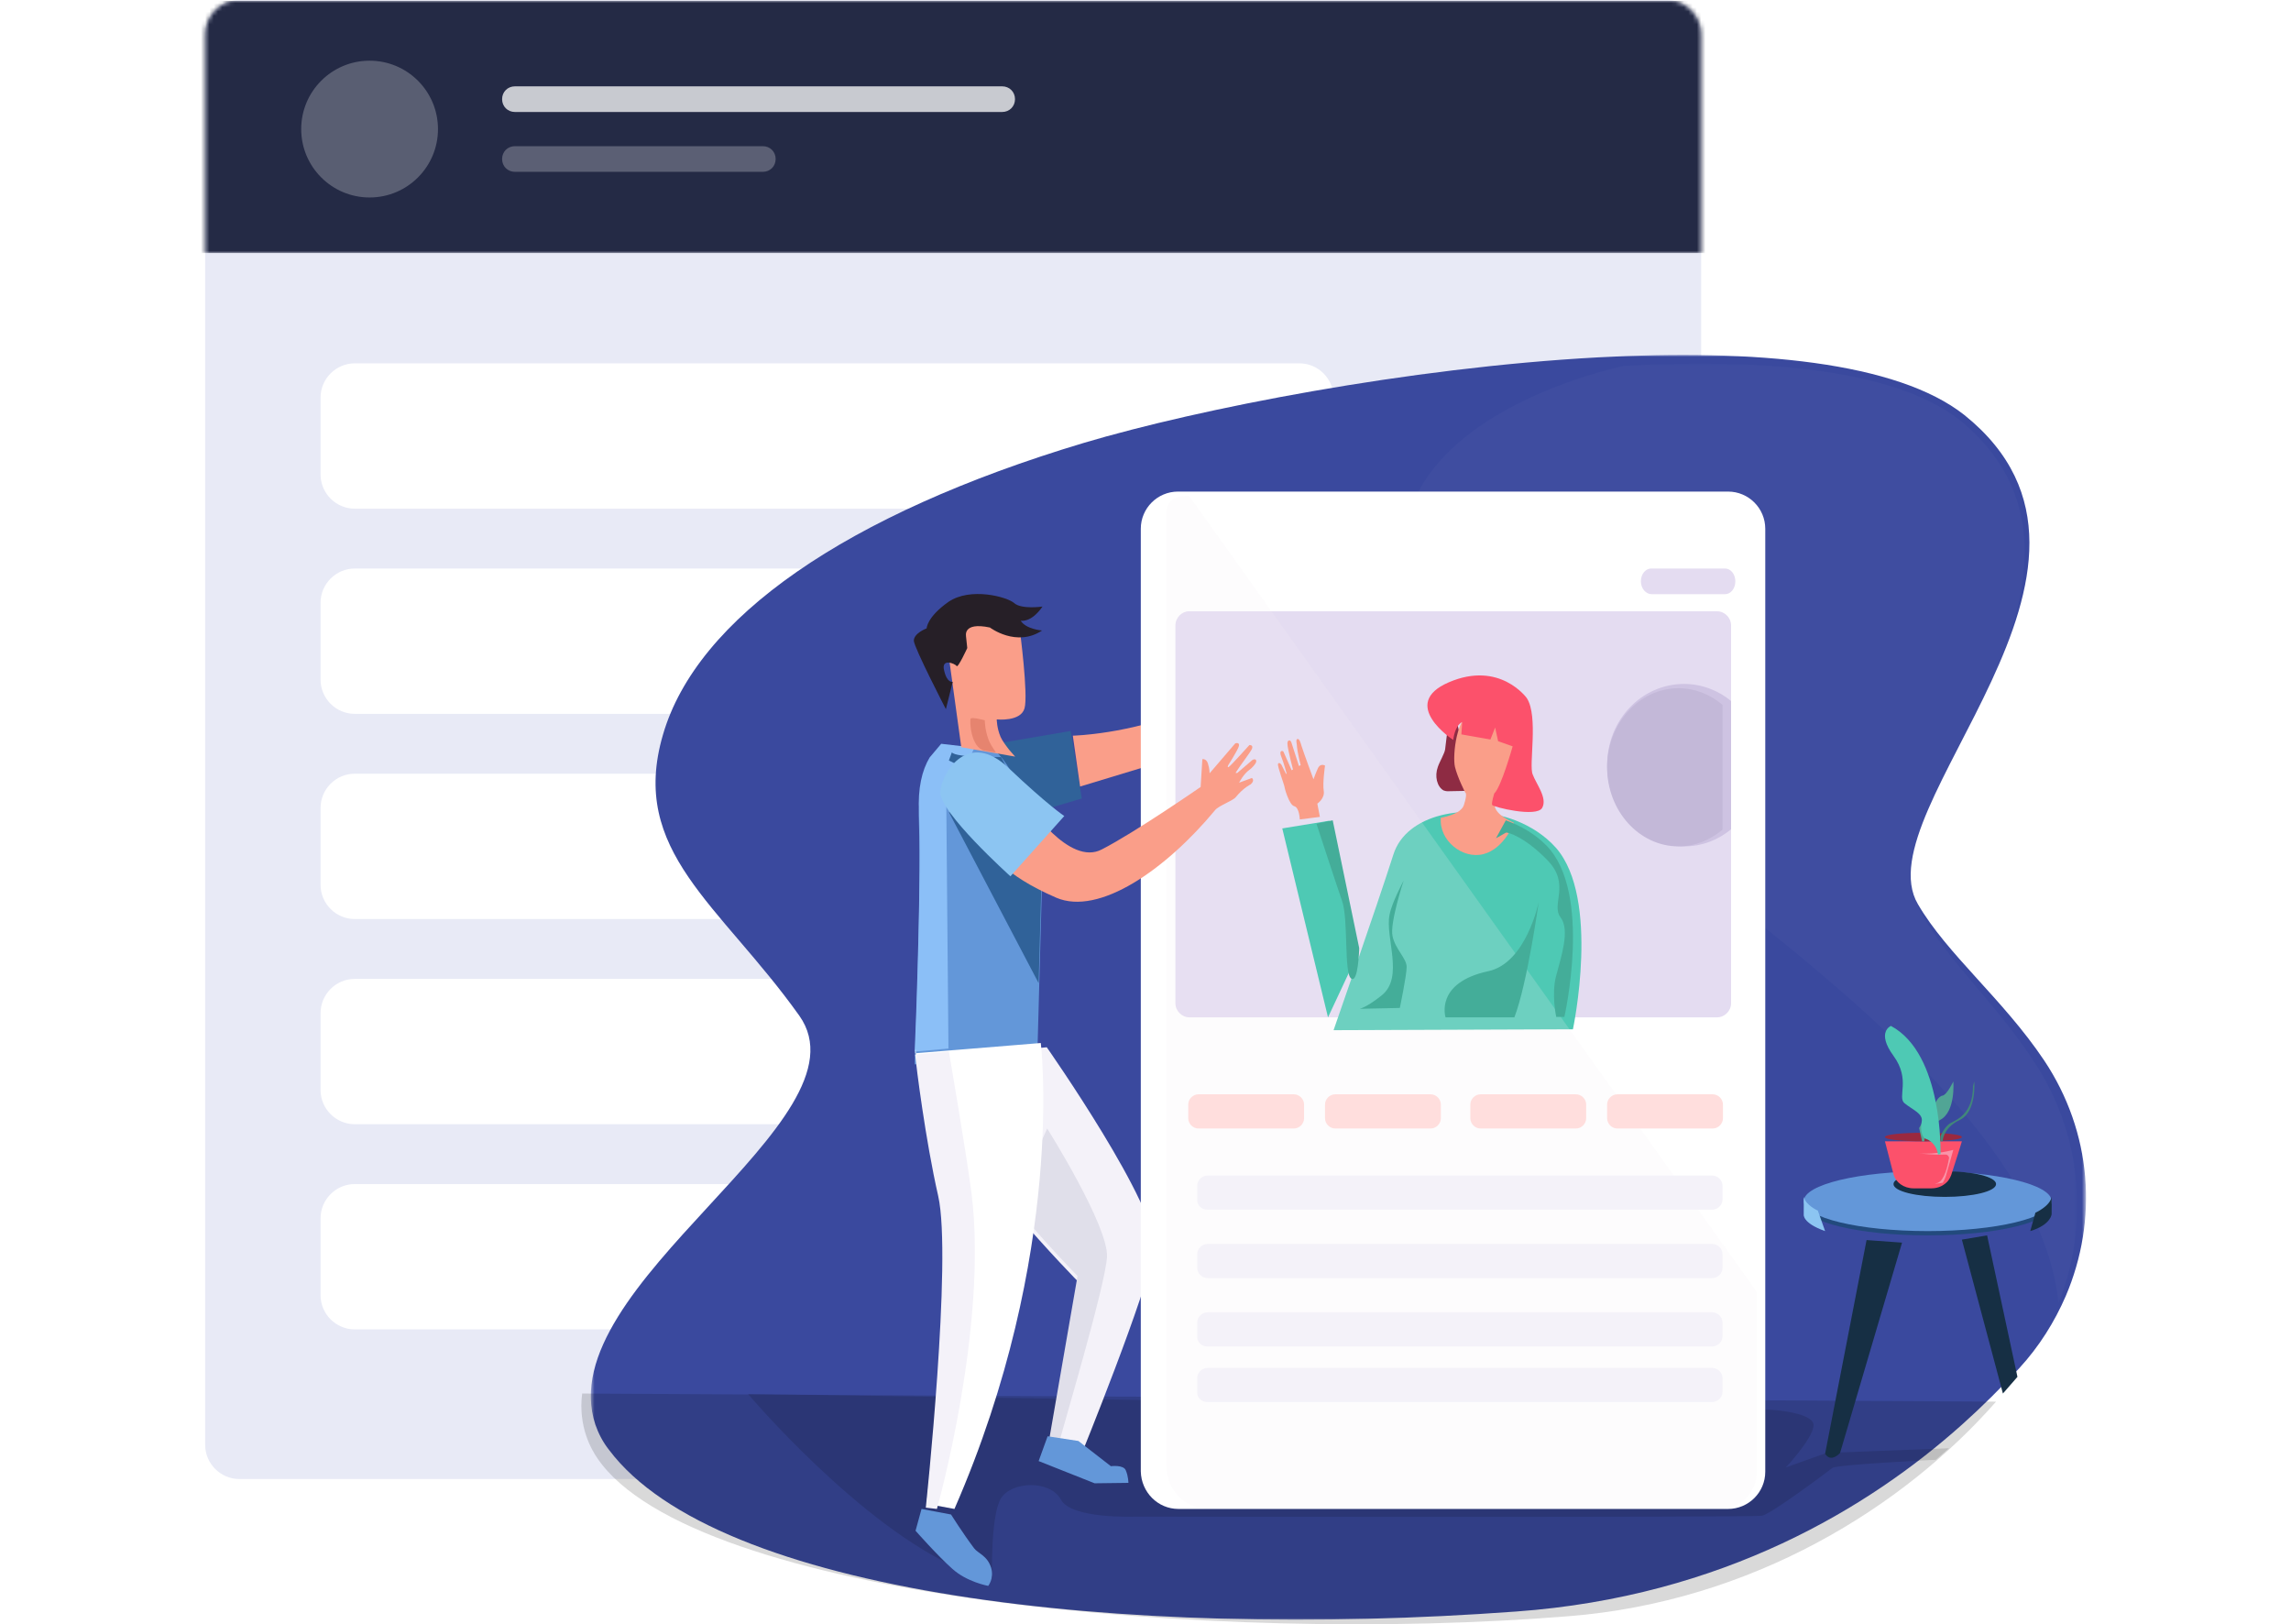 <?xml version="1.0" encoding="utf-8"?>
<!-- Generator: Adobe Illustrator 24.3.0, SVG Export Plug-In . SVG Version: 6.00 Build 0)  -->
<svg version="1.1" id="Capa_1" xmlns="http://www.w3.org/2000/svg" xmlns:xlink="http://www.w3.org/1999/xlink" x="0px" y="0px"
	 viewBox="0 0 536 380" style="enable-background:new 0 0 536 380;" xml:space="preserve">
<style type="text/css">
	.st0{fill:#E8EAF6;}
	.st1{filter:url(#Adobe_OpacityMaskFilter);}
	.st2{fill-rule:evenodd;clip-rule:evenodd;fill:#FFFFFF;}
	.st3{mask:url(#b_1_);}
	.st4{fill-rule:evenodd;clip-rule:evenodd;fill:#242A45;}
	.st5{opacity:0.245;fill-rule:evenodd;clip-rule:evenodd;fill:#FFFFFF;enable-background:new    ;}
	.st6{opacity:0.75;fill-rule:evenodd;clip-rule:evenodd;fill:#FFFFFF;enable-background:new    ;}
	.st7{opacity:0.25;fill-rule:evenodd;clip-rule:evenodd;fill:#FFFFFF;enable-background:new    ;}
	.st8{filter:url(#Adobe_OpacityMaskFilter_1_);}
	.st9{mask:url(#d_1_);fill-rule:evenodd;clip-rule:evenodd;fill:#3A499E;}
	.st10{fill-rule:evenodd;clip-rule:evenodd;fill:#306299;}
	.st11{fill-rule:evenodd;clip-rule:evenodd;fill:#FA9E89;}
	.st12{filter:url(#Adobe_OpacityMaskFilter_2_);}
	.st13{opacity:0.152;mask:url(#f_1_);fill-rule:evenodd;clip-rule:evenodd;fill:#FFFFFF;enable-background:new    ;}
	.st14{opacity:0.149;fill-rule:evenodd;clip-rule:evenodd;enable-background:new    ;}
	.st15{opacity:0.128;fill-rule:evenodd;clip-rule:evenodd;enable-background:new    ;}
	.st16{fill-rule:evenodd;clip-rule:evenodd;fill:#162F44;}
	.st17{fill-rule:evenodd;clip-rule:evenodd;fill:#F4F2F9;}
	.st18{fill-rule:evenodd;clip-rule:evenodd;fill:#E0DFEA;}
	.st19{fill-rule:evenodd;clip-rule:evenodd;fill:#6397D9;}
	.st20{fill-rule:evenodd;clip-rule:evenodd;fill:#8BBFF7;}
	.st21{fill-rule:evenodd;clip-rule:evenodd;fill:#E4DCF1;}
	.st22{fill-rule:evenodd;clip-rule:evenodd;fill:#8E2B43;}
	.st23{fill-rule:evenodd;clip-rule:evenodd;fill:#4EC9B4;}
	.st24{opacity:0.184;fill-rule:evenodd;clip-rule:evenodd;fill:#F4F2F9;enable-background:new    ;}
	.st25{fill-rule:evenodd;clip-rule:evenodd;fill:#FFDEDD;}
	.st26{fill-rule:evenodd;clip-rule:evenodd;fill:#FC516B;}
	.st27{fill-rule:evenodd;clip-rule:evenodd;fill:#44AD99;}
	.st28{fill-rule:evenodd;clip-rule:evenodd;fill:#261F27;}
	.st29{fill-rule:evenodd;clip-rule:evenodd;fill:#224A7D;}
	.st30{fill-rule:evenodd;clip-rule:evenodd;fill:#8CC5F2;}
	.st31{fill-rule:evenodd;clip-rule:evenodd;fill:#9B293F;}
	.st32{fill-rule:evenodd;clip-rule:evenodd;fill:#F995A9;}
	.st33{fill-rule:evenodd;clip-rule:evenodd;fill:#51A595;}
	.st34{fill-rule:evenodd;clip-rule:evenodd;fill:#41877A;}
	.st35{fill-rule:evenodd;clip-rule:evenodd;fill:#E6846F;}
	.st36{fill-rule:evenodd;clip-rule:evenodd;fill:#CEC3E2;}
	.st37{fill-rule:evenodd;clip-rule:evenodd;fill:#C3B8D8;}
</style>
<g>
	<g>
		<path id="a_1_" class="st0" d="M56,0h334c4.4,0,8,3.6,8,8v330c0,4.4-3.6,8-8,8H56c-4.4,0-8-3.6-8-8V8C48,3.6,51.6,0,56,0z"/>
	</g>
	<defs>
		<filter id="Adobe_OpacityMaskFilter" filterUnits="userSpaceOnUse" x="44.5" y="0.2" width="547" height="59">
			<feColorMatrix  type="matrix" values="1 0 0 0 0  0 1 0 0 0  0 0 1 0 0  0 0 0 1 0"/>
		</filter>
	</defs>
	<mask maskUnits="userSpaceOnUse" x="44.5" y="0.2" width="547" height="59" id="b_1_">
		<g class="st1">
			<path id="a_2_" class="st2" d="M56,0h334c4.4,0,8,3.6,8,8v330c0,4.4-3.6,8-8,8H56c-4.4,0-8-3.6-8-8V8C48,3.6,51.6,0,56,0z"/>
		</g>
	</mask>
	<g class="st3">
		<path class="st4" d="M44.5,0.2h547v59h-547L44.5,0.2z"/>
		<g transform="translate(22.47 14.197)">
			<circle class="st5" cx="64" cy="16" r="16"/>
			<g transform="translate(47 6)">
				<path class="st6" d="M51,0h114c1.7,0,3,1.3,3,3l0,0c0,1.7-1.3,3-3,3H51c-1.7,0-3-1.3-3-3l0,0C48,1.3,49.3,0,51,0z"/>
				<path class="st7" d="M51,14h58c1.7,0,3,1.3,3,3l0,0c0,1.7-1.3,3-3,3H51c-1.7,0-3-1.3-3-3l0,0C48,15.3,49.3,14,51,14z"/>
			</g>
		</g>
	</g>
	<path class="st2" d="M83,85h221c4.4,0,8,3.6,8,8v18c0,4.4-3.6,8-8,8H83c-4.4,0-8-3.6-8-8V93C75,88.6,78.6,85,83,85z"/>
	<path class="st2" d="M83,133h221c4.4,0,8,3.6,8,8v18c0,4.4-3.6,8-8,8H83c-4.4,0-8-3.6-8-8v-18C75,136.6,78.6,133,83,133z"/>
	<path class="st2" d="M83,181h221c4.4,0,8,3.6,8,8v18c0,4.4-3.6,8-8,8H83c-4.4,0-8-3.6-8-8v-18C75,184.6,78.6,181,83,181z"/>
	<path class="st2" d="M83,229h221c4.4,0,8,3.6,8,8v18c0,4.4-3.6,8-8,8H83c-4.4,0-8-3.6-8-8v-18C75,232.6,78.6,229,83,229z"/>
	<path class="st2" d="M83,277h221c4.4,0,8,3.6,8,8v18c0,4.4-3.6,8-8,8H83c-4.4,0-8-3.6-8-8v-18C75,280.6,78.6,277,83,277z"/>
	<g transform="matrix(-1 0 0 1 440 83)">
		<defs>
			<filter id="Adobe_OpacityMaskFilter_1_" filterUnits="userSpaceOnUse">
				<feColorMatrix  type="matrix" values="1 0 0 0 0  0 1 0 0 0  0 0 1 0 0  0 0 0 1 0"/>
			</filter>
		</defs>
		<mask maskUnits="userSpaceOnUse" id="d_1_">
			<g class="st8">
				<path id="c_1_" class="st2" d="M-48,0h349.8v296H-48V0z"/>
			</g>
		</mask>
		<path class="st9" d="M300.7,250.3c-0.7,2-1.7,4-3.2,5.9c-25.2,33.5-119.4,44.6-212.2,37.8C36.8,290.5,2.6,269.6-19,250.3
			c-4.7-4.2-9.1-8.6-13.4-13.2c-4.7-5.1-8.3-10.9-10.9-16.9c-7.6-17.8-6.2-38.3,5.1-55.2c9.6-14.3,22.7-24.8,29.5-36.5
			C4.3,106.2-64,49.8-19.6,14.1C-3.8,1.6,29.6-1.4,66.1,0.6c44.4,2.4,93.4,12,120.3,20c55.7,16.7,90.6,41,98.5,68.3
			c8,27.3-13.3,39.6-31.9,65.7C235.6,179.1,311.6,217.6,300.7,250.3"/>
		<path class="st10" d="M206.5,90.9l-17-2.9l-2.6,15.8l21,6.2L206.5,90.9z"/>
		<path class="st11" d="M189,89.1c0,0-13.2-0.3-27-6.1l6.5,12.3l18.8,5.7L189,89.1z"/>
		<g transform="translate(2 2)">
			<defs>
				<filter id="Adobe_OpacityMaskFilter_2_" filterUnits="userSpaceOnUse">
					<feColorMatrix  type="matrix" values="1 0 0 0 0  0 1 0 0 0  0 0 1 0 0  0 0 0 1 0"/>
				</filter>
			</defs>
			<mask maskUnits="userSpaceOnUse" id="f_1_">
				<g class="st12">
					<path id="e_1_" class="st2" d="M-48,0h157.8v219.8H-48V0z"/>
				</g>
			</mask>
			<path class="st13" d="M109.1,52.2C101,92.3-36.9,153.9-43.6,219.9c-7.1-17.8-5.7-38.3,4.8-55.1c8.9-14.3,21.1-24.8,27.5-36.5
				C0.7,106-62.9,49.7-21.5,14.1C-6.9,1.6,24.2-1.3,58.2,0.6C68.6,3,116.4,15.9,109.1,52.2"/>
		</g>
		<path class="st14" d="M303.8,243c1,7.9-2.3,13.3-3.6,15.2c-22.4,32.7-144.5,43.6-227.1,36.9C29.9,291.7-5.5,269.4-27,244.9
			L303.8,243z"/>
		<path class="st15" d="M25.6,246.8c0,0-10.1,0.6-9.9,3.7s6.5,9.8,6.5,9.8l-9.5-3.4l-28.7-1.1l3.1,2.7c0,0,23.1,1.1,24.2,1.9
			c1,0.8,14.3,10.8,16.5,11.2c2.3,0.4,146.7,0.2,146.7,0.2s14.9,0.6,17.3-4c2.5-4.6,11.5-4.3,14-0.3c2.5,4,2.1,18.6,2.1,18.6
			s6.8-1.8,7.2-1.9c23.6-10,49.9-41.1,49.9-41.1L25.6,246.8z"/>
		<path class="st16" d="M-5,207.7l14.5,49.2c0,0,2.1,2.4,3.5,0.2l-9.7-50L-5,207.7z M-24.9,206l-7.1,33.1l3.4,3.9l9.6-36L-24.9,206z
			"/>
		<path class="st17" d="M187.5,217.1l6,34.2l1,5.7l-2.2,0.3l-0.2,0l-4.8,0.7c0,0-16-39.3-17.3-48.8c-1.4-9.4,25.1-47.2,25.1-47.2
			l28.8,2.4c0.8,8.2-10.7,23.7-21,35.8C194.8,209.7,187.5,217.1,187.5,217.1"/>
		<path class="st18" d="M187.9,215.5l6.9,39.8l-2.1,0.3l-0.1,0.4l-0.1-0.4c-0.9-3.8-11.1-37.7-11.5-44.6c-0.3-7.3,14-30,14-30
			l8,17.7C195.1,208.2,187.9,215.5,187.9,215.5"/>
		<path class="st19" d="M226,166l-28.7-2.4l-1.3-47.7c0,0,7-24.9,14.7-24.9c4.6,0,9,1.8,11.7,6.2c1.9,3,2.9,7.2,2.6,12.9
			c-0.6,12.8,0.7,48.9,1,55C226,165.7,226,166,226,166"/>
		<path class="st20" d="M218.1,162.3l0.5-56.8L212,91.9l7.8-0.9l2.7,3.2c1.8,3,2.8,7.2,2.5,12.9c-0.6,12.8,0.7,49.8,1,55.9
			L218.1,162.3z"/>
		<path class="st10" d="M218,107l-21,40l-0.5-18l-0.4-14.6l17.5-7.4H218z"/>
		<path class="st2" d="M164.3,270H35.7c-4.8,0-8.7-3.9-8.7-8.7V40.7c0-4.8,3.9-8.7,8.7-8.7h128.7c4.8,0,8.7,3.9,8.7,8.7v220.5
			C173,266.1,169.1,270,164.3,270"/>
		<path class="st21" d="M165,63.3v88.4c0,1.8-1.5,3.3-3.3,3.3H38.3c-1.8,0-3.3-1.5-3.3-3.3V63.3c0-1.8,1.5-3.3,3.3-3.3h123.5
			C163.5,60,165,61.5,165,63.3"/>
		<path class="st22" d="M100.9,84l-1.6,1.2L96,99.6l0.1,2.4l5.2,0.1c0.4,0,0.7-0.1,1-0.2c1.5-0.9,2.1-3.3,1.3-5.5
			c-0.4-1.2-1.6-3.2-1.7-4.1C101.6,89.9,100.9,84,100.9,84"/>
		<path class="st23" d="M128,158l-54.2-0.2l-1.8,0c0,0-6.5-30.6,4-42.5c2.6-2.9,5.9-5,9.5-6.4c11.3-4.3,25.5-1.5,28.5,8
			C118,129.4,128,158,128,158"/>
		<path class="st11" d="M85.8,109.5c0,0,2.2,6,7.1,7.3c4.9,1.3,10.5-3.2,10-8.5c0,0-4.7-0.7-5.4-3c-0.9-2.8-0.3-2.9-0.3-2.9
			s1.8-3.5,2.4-6c0.6-2.5-0.3-12.4-4.6-13.3c-2.7-0.6-7,0.3-10.1,4.8c0,0,1.5,8.6,3.7,12.7C90.8,104.7,91.9,106.6,85.8,109.5"/>
		<path class="st24" d="M161.8,33L29,219.2v42.2c0,4.7,3.7,8.5,8.3,8.5h120.2c5.3,0,9.6-4.4,9.6-9.9V36.8
			C167,33.9,164.7,32.9,161.8,33"/>
		<path class="st23" d="M122,139.4l7-30.4l11,1.8L129.3,155L122,139.4z"/>
		<path class="st11" d="M131.2,108.1l0.6-3.1c0,0-1.8-1.2-1.5-3s-0.3-5.9-0.3-5.9s1-0.6,1.6,0.5c0.4,0.8,1.1,2.7,1.1,2.7
			s2.3-6.2,2.8-7.8c0.2-0.7,0.5-1.8,1-1.6c0.3,0.1,0.2,0.7,0.1,1.3c-0.1,1.8-0.9,4.8-0.9,4.8l0.4,0.2l1.7-5.3
			c0.1-0.3,0.2-0.6,0.5-0.7c0.2,0,0.5,0.1,0.5,0.7c0,1.2-1.3,6.1-1.3,6.1l0.3,0.2l1.9-4.3c0.1-0.3,0.6-0.3,0.7,0
			c0.1,0.3,0,0.7-0.2,1.2c-0.6,1.5-1.2,3.8-1.2,3.8l0.1,0.2l1.1-2.2c0.2-0.3,0.6-0.6,0.8-0.2c0.2,0.5-1.5,5-1.5,5.3
			c0,0.3-1.1,4.3-2.3,4.6s-1.3,3.1-1.3,3.1L131.2,108.1L131.2,108.1z"/>
		<path class="st25" d="M61.6,181H39.3c-1.3,0-2.4-1.1-2.4-2.4v-3.2c0-1.3,1.1-2.4,2.4-2.4h22.3c1.3,0,2.4,1.1,2.4,2.4v3.2
			C64,179.9,62.9,181,61.6,181 M93.6,181H71.3c-1.3,0-2.4-1.1-2.4-2.4v-3.2c0-1.3,1.1-2.4,2.4-2.4h22.3c1.3,0,2.4,1.1,2.4,2.4v3.2
			C96,179.9,94.9,181,93.6,181 M127.6,181h-22.3c-1.3,0-2.4-1.1-2.4-2.4v-3.2c0-1.3,1.1-2.4,2.4-2.4h22.3c1.3,0,2.4,1.1,2.4,2.4v3.2
			C130,179.9,128.9,181,127.6,181 M159.6,181h-22.3c-1.3,0-2.4-1.1-2.4-2.4v-3.2c0-1.3,1.1-2.4,2.4-2.4h22.3c1.3,0,2.4,1.1,2.4,2.4
			v3.2C162,179.9,160.9,181,159.6,181"/>
		<path class="st17" d="M157.5,200H39.5c-1.4,0-2.5-1.1-2.5-2.4v-3.2c0-1.3,1.1-2.4,2.5-2.4h117.9c1.4,0,2.5,1.1,2.5,2.4v3.2
			C160,198.9,158.9,200,157.5,200 M39.5,216c-1.4,0-2.5-1.1-2.5-2.4v-3.2c0-1.3,1.1-2.4,2.5-2.4h117.9c1.4,0,2.5,1.1,2.5,2.4v3.2
			c0,1.3-1.1,2.4-2.5,2.4H39.5z M157.5,232H39.5c-1.4,0-2.5-1.1-2.5-2.4v-3.2c0-1.3,1.1-2.4,2.5-2.4h117.9c1.4,0,2.5,1.1,2.5,2.4
			v3.2C160,230.9,158.9,232,157.5,232 M157.5,245H39.5c-1.4,0-2.5-1.1-2.5-2.4v-3.2c0-1.3,1.1-2.4,2.5-2.4h117.9
			c1.4,0,2.5,1.1,2.5,2.4v3.2C160,243.9,158.9,245,157.5,245"/>
		<path class="st26" d="M82.8,80.3c0,0,6.3-8.8,18.2-3.7c11.9,5.1-1,13.5-1,13.5s-0.3-3.3-2.1-4.2l0.2,2.9L91.3,90l-1.1-2.8
			l-0.7,3.2l-3.4,1.2c0,0,2.7,9.6,4.3,11c0,0,0.7,2.2,0.5,2.7c-0.2,0.5-10.4,3-11.7,0.7c-1.3-2.3,1.4-5.6,2.2-7.8
			C82.4,96.1,80,84.6,82.8,80.3"/>
		<path class="st21" d="M53.6,56H36.4c-1.3,0-2.4-1.3-2.4-3s1.1-3,2.4-3h17.3c1.3,0,2.4,1.3,2.4,3S54.9,56,53.6,56"/>
		<path class="st27" d="M80,128c0,0,2.7,19.3,5.7,27h16.1c0,0,2.6-8.1-10-10.8C82.9,142.3,80,128,80,128 M111.6,123
			c0,0,3.3,10,2.6,13c-0.6,3-3.3,5.2-3.3,7.2s1.6,9.6,1.6,9.6l9.4,0.2c0,0-1.6-0.3-5.1-3.1c-5.4-4.2-0.8-13.6-1.9-18.9
			C114.4,128.2,111.6,123,111.6,123 M122,138.8c0,0,0.2,8.4,1.9,7.1s0.6-13.8,2.1-18.1c1.5-4.3,6-18.1,6-18.1l-3.8-0.8L122,138.8z"
			/>
		<path class="st11" d="M147.4,100.5c0,0,1.6,0.7,3.5,3c0.6,0.8,4,2,4.8,3c11.6,14,27.2,24.8,37.2,20.5
			c12.7-5.5,15.1-10.6,15.1-10.6l-8.4-11.4c0,0-9.7,14.8-17.4,10.7c-7.8-4-23.1-14.6-23.1-14.6l-0.4-6.5c0,0-0.9-0.2-1.3,1
			c-0.4,1.2-0.4,2.3-0.4,2.3l-6-7c0,0-1.2-0.4-0.8,0.8c0.4,1.1,2.5,4.4,2.5,4.4s0.2,0.6-0.2,0.3c-0.5-0.3-4.8-5.1-4.8-5.1
			s-1-0.1-0.6,0.9c0.3,0.7,2.9,4.1,3.7,5.4c0.3,0.4-0.3,0.2-0.3,0.2l-3.5-3c-0.5-0.3-1-0.2-0.9,0.4c0.1,0.5,1,1.5,1.6,1.9
			c1.4,1,2.4,3,2.4,3l-3-1.1C147,99.1,146.4,99.6,147.4,100.5 M219,63.5l-3.9,28.3L202.5,94c0,0,0.6-0.7,1.4-1.6
			c0.7-0.9,1.6-2.1,2-3c0.9-2.1,0.9-4.1,0.9-4.1s-5.6,0.6-6.5-2.6c-0.9-3.2,1.1-18.3,1.1-18.3S203.9,55.1,219,63.5"/>
		<path class="st28" d="M208.4,63.8c0,0-6.2,4.7-12.2,0.7c0,0,3.8-0.3,5-2.3c0,0-2.4,0.6-5.1-3.3c0,0,4.9,0.7,6.6-0.8
			c1.7-1.5,10.3-3.8,15.4-0.3c5.1,3.6,5.1,6.2,5.1,6.2s3,1.1,3,2.9c-0.1,1.7-7.5,16-7.5,16l-1.6-6.4c0,0,1.3,0.4,2-2.6
			c0.8-3-2.5-1.7-2.9-1.1c-0.3,0.6-2.5-4.2-2.5-4.2l0.3-2.8C213.9,66,215,62.4,208.4,63.8"/>
		<path class="st2" d="M220.2,196.4c-3.6,14.5,3,72.4,3,72.4l-6.5,1.2c-26.2-60-20.2-109-20.2-109l29.4,2.4c0,0-0.1-1.2-0.1-0.9
			C225.6,165.5,223.5,183.2,220.2,196.4"/>
		<path class="st19" d="M187.7,254.1l-7.6,5.9c0,0-3-0.4-3.5,1c-0.6,1.4-0.6,2.9-0.6,2.9l7.9,0.1l13.1-5.2l-2.1-5.8L187.7,254.1z
			 M217.5,271.3c0,0-2.7,4.3-5.4,7.9c-0.9,1.2-3.1,1.7-4,4.6c-0.7,2.5,0.7,4.2,0.7,4.2s5-0.9,8.4-4c3.5-3.1,8.6-8.9,8.6-8.9
			l-1.4-5.1L217.5,271.3L217.5,271.3z"/>
		<path class="st29" d="M18,199c0,3.9-13,7-29,7s-29-3.1-29-7s13-7,29-7S18,195.1,18,199"/>
		<path class="st19" d="M18,198c0,3.9-13,7-29,7s-29-3.1-29-7s13-7,29-7S18,194.1,18,198"/>
		<path class="st16" d="M-3,194c0,1.7-5.4,3-12,3s-12-1.3-12-3s5.4-3,12-3S-3,192.3-3,194 M-40,197v4c0,0,0.1,2.5,5,4l-1.2-4.3
			C-36.2,200.7-39.6,199.2-40,197"/>
		<path class="st30" d="M18,197v4.1c0,0,0.4,2-5,3.9l1.7-4.8C14.7,200.2,17.5,199,18,197"/>
		<path class="st26" d="M-1,184l-2,7.7c-0.5,1.9-2.4,3.3-4.7,3.3h-4.2c-1.6,0-3-0.7-3.9-1.8c-0.3-0.4-0.5-0.8-0.7-1.3l-1.7-5.3
			L-19,184L-1,184z"/>
		<path class="st31" d="M-1,183c0,0.6-4,1-9,1s-9-0.4-9-1s4-1,9-1S-1,182.4-1,183"/>
		<path class="st32" d="M-13.4,193.7c0.4,0.1,0.7,0.3,1,0.3l-2.1-0.3c-0.3-0.4-0.5-0.9-0.7-1.4l-1.6-5.6c-0.1-0.3-0.2-0.7-0.2-0.7
			c0,0,4.2,1.2,8,0.8c-1.2,0.2-4.3,0.4-6.2,0.3c-0.4,0-0.7,0.3-0.8,0.7c0,0,0,0.1,0,0.1C-15.7,189.6-15,193-13.4,193.7"/>
		<path class="st33" d="M-9,180.9l-0.7,3.1l-0.5,0c0,0,0-3.1-3.7-5c-3.7-1.9-3.1-9-3.1-9l0,0c0.1,0.2,1.5,3.1,2.5,3.3
			c1.1,0.2,1.8,1.9,1.8,1.9s0.5,0.8,1.1,0.6c0.6-0.1,1.3,1.5,1.3,1.5l0.2,1.8C-10,179.1-9,180.9-9,180.9z"/>
		<path class="st23" d="M-14,187c0,0-0.7-23.4,11.6-30c0,0,3.5,1.4-0.6,7c-4.1,5.6-0.8,9.7-2.6,11.1c-1.8,1.5-4.4,2.4-4,4.3
			s-0.1,3.7-0.9,4c-0.8,0.2-2.6,1.3-2.9,3.7L-14,187L-14,187z"/>
		<path class="st34" d="M-14,182.8l0,1.2l-0.5,0c0,0,0-3.1-4-5c-4-1.9-3.4-9-3.4-9l0,0l0.3,1.1c0,6.4,3.7,7.8,5.2,8.6
			S-14,182.8-14,182.8"/>
		<path class="st10" d="M205.8,94.1c0,0,10.6,0.2,11.5-1.1l0.7,1.9c0,0-8.4,4.6-14,2.6L205.8,94.1z"/>
		<path class="st30" d="M191,107.9l12.6,14.1c0,0,16.8-15.1,16.4-19.8c-0.4-4.7-6.6-14.5-16-5.5C194.8,105.4,191,107.9,191,107.9"/>
		<path class="st17" d="M223.4,269.7l-2.6,0.3c0,0-12-42.5-8.1-73.8c1.2-9.4,5.3-33.2,5.3-33.2l7.9,0.7c-0.3,3-2.4,19.9-5.4,33.1
			C217.2,211.4,223.4,269.7,223.4,269.7"/>
		<path class="st35" d="M209.7,92.6c-1.5,0.3-2.3,0.4-2.7,0.4c0.7-1,1.5-2.2,1.8-3.2c0.8-2.2,0.8-4.3,0.8-4.3s3-0.8,3.3-0.4
			C213.2,85.5,212.9,91.9,209.7,92.6"/>
		<path class="st36" d="M64,96c0,10.5-8,19-18,19c-4.2,0-8-1.5-11-4V81c3-2.5,6.9-4,11-4C56,77,64,85.5,64,96"/>
		<path class="st37" d="M64,96.5c0,10.2-7.5,18.5-16.7,18.5c-3.9,0-7.4-1.5-10.3-3.9V81.9c2.8-2.4,6.4-3.9,10.3-3.9
			C56.5,78,64,86.3,64,96.5"/>
		<path class="st27" d="M90,113.1c0,0-2-1.1-2.3-1.3c-0.3-0.2-4.4,0.9-9.8,6.5c-5.4,5.6-0.7,10.3-3,13.3c-2.3,3-0.1,9.3,1,13.6
			c1.2,4.3,0,9.7,0,9.7l-0.1,0l-1.8,0c0,0-6.6-28.9,4.1-40c2.6-2.7,6-4.7,9.6-6L90,113.1L90,113.1z"/>
	</g>
</g>
</svg>
